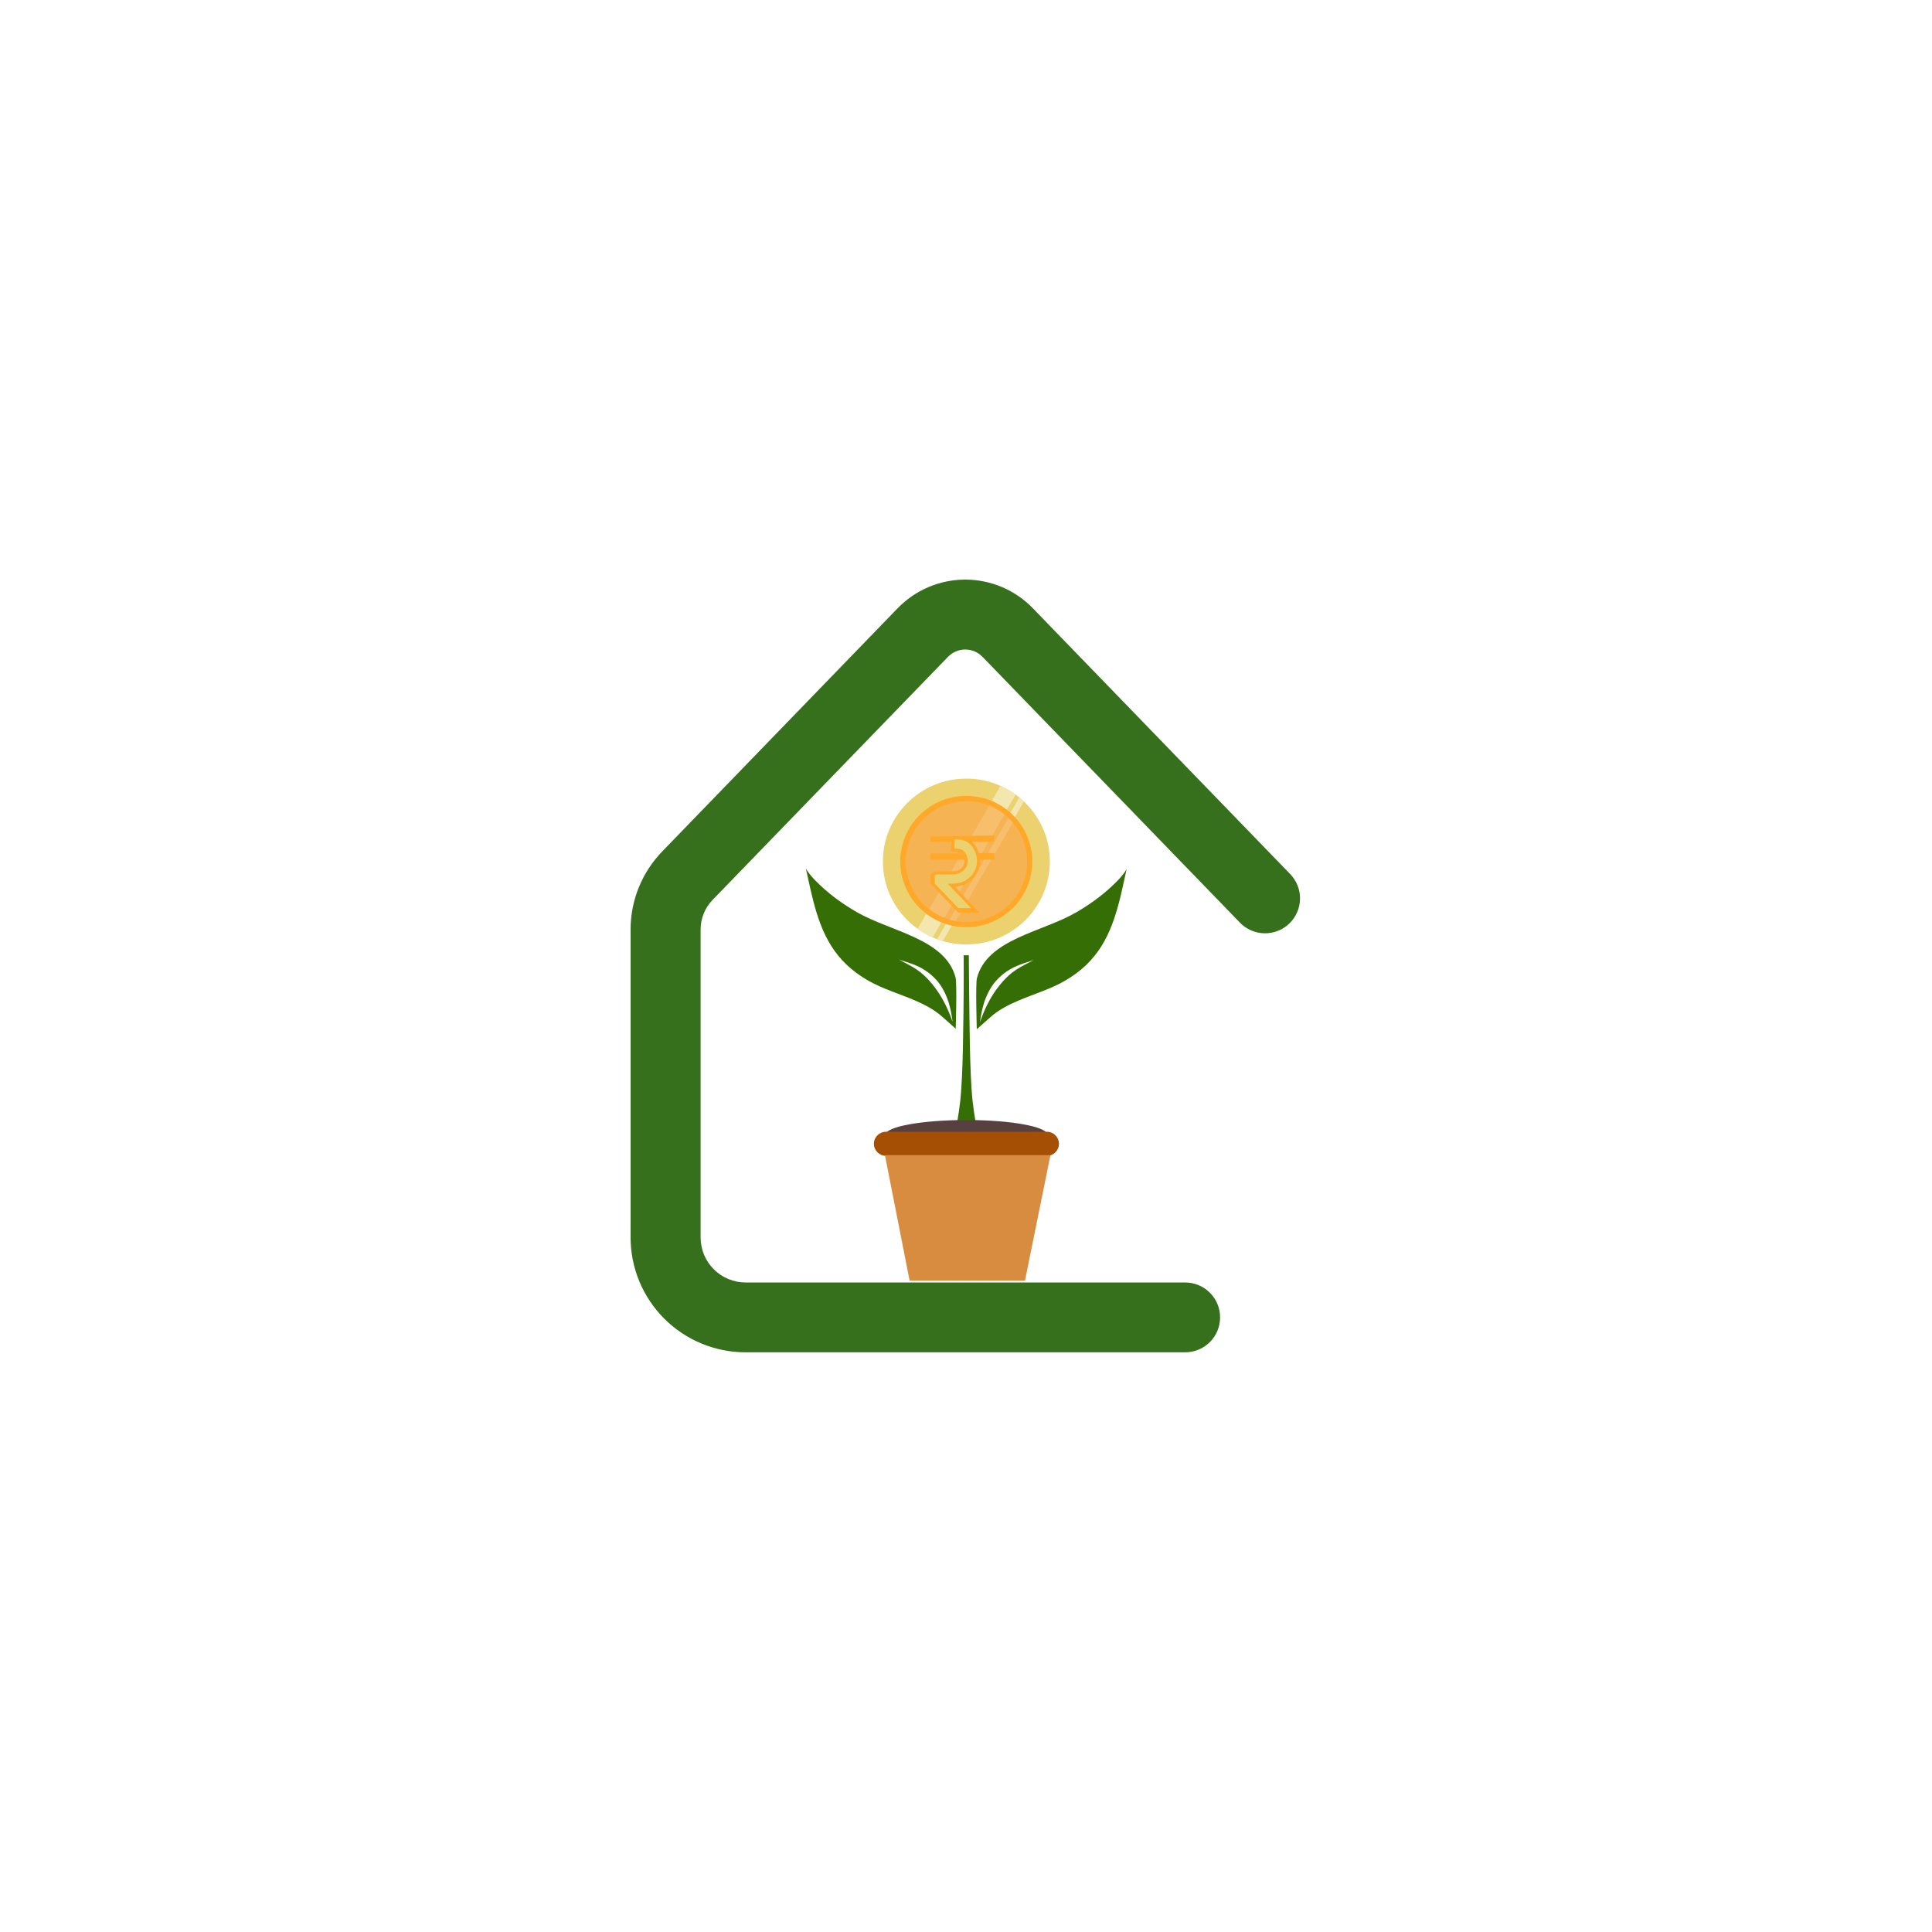 <svg xmlns="http://www.w3.org/2000/svg" xmlns:xlink="http://www.w3.org/1999/xlink" width="500" zoomAndPan="magnify" viewBox="0 0 375 375" height="500" preserveAspectRatio="xMidYMid meet" version="1.0"><defs><clipPath id="983e253c01"><path d="M 122.316 112.5 L 252.816 112.5 L 252.816 262.5 L 122.316 262.5 Z M 122.316 112.5 " clip-rule="nonzero"/></clipPath><clipPath id="09ee2553d9"><path d="M 189 168 L 218.676 168 L 218.676 200 L 189 200 Z M 189 168 " clip-rule="nonzero"/></clipPath><clipPath id="497d7b04fe"><path d="M 190.168 186.297 L 200.625 186.297 L 200.625 198.434 L 190.168 198.434 Z M 190.168 186.297 " clip-rule="nonzero"/></clipPath><clipPath id="7d91509b4e"><path d="M 189.594 199.77 C 189.594 199.77 189.328 190.98 189.625 189.844 C 191.594 182.301 202.176 180.949 208.773 177.156 C 211.41 175.641 213.828 173.895 215.938 171.898 C 216.637 171.242 217.309 170.559 217.891 169.828 C 218.09 169.582 218.277 169.336 218.441 169.074 C 218.523 168.945 218.676 168.688 218.676 168.688 C 218.676 168.688 218.379 170.059 218.27 170.551 C 217.938 172.066 217.613 173.586 217.215 175.09 C 215.578 181.32 213.203 186.672 206.547 190.457 C 203.758 192.039 200.574 192.977 197.59 194.25 C 195.594 195.102 193.707 196.105 192.184 197.48 C 191.668 197.945 189.594 199.77 189.594 199.77 Z M 189.594 199.77 " clip-rule="nonzero"/></clipPath><clipPath id="6ea6d0b3f9"><path d="M 156.426 168 L 186 168 L 186 200 L 156.426 200 Z M 156.426 168 " clip-rule="nonzero"/></clipPath><clipPath id="8db9a34ce7"><path d="M 174.48 186.172 L 184.938 186.172 L 184.938 198.309 L 174.48 198.309 Z M 174.48 186.172 " clip-rule="nonzero"/></clipPath><clipPath id="49cab2684a"><path d="M 185.508 199.672 C 185.508 199.672 185.777 190.883 185.477 189.746 C 183.508 182.203 172.926 180.852 166.328 177.059 C 163.695 175.543 161.277 173.797 159.164 171.801 C 158.469 171.145 157.797 170.461 157.211 169.73 C 157.016 169.484 156.828 169.238 156.664 168.977 C 156.582 168.848 156.426 168.59 156.426 168.59 C 156.426 168.59 156.727 169.961 156.832 170.453 C 157.164 171.969 157.492 173.488 157.887 174.992 C 159.523 181.223 161.898 186.574 168.559 190.359 C 171.344 191.941 174.527 192.879 177.516 194.152 C 179.508 195.004 181.398 196.008 182.922 197.379 C 183.434 197.844 185.508 199.672 185.508 199.672 Z M 185.508 199.672 " clip-rule="nonzero"/></clipPath><clipPath id="6d8f61ae12"><path d="M 171 224 L 204 224 L 204 248.598 L 171 248.598 Z M 171 224 " clip-rule="nonzero"/></clipPath><clipPath id="3812b612c8"><path d="M 171.367 151.125 L 203.859 151.125 L 203.859 183.324 L 171.367 183.324 Z M 171.367 151.125 " clip-rule="nonzero"/></clipPath><clipPath id="d75a63455c"><path d="M 177.219 151.254 L 197.887 151.254 L 197.887 183.324 L 177.219 183.324 Z M 177.219 151.254 " clip-rule="nonzero"/></clipPath><clipPath id="dc10c163d8"><path d="M 187.57 151.125 C 196.516 151.125 203.773 158.34 203.773 167.223 C 203.773 176.109 196.516 183.32 187.57 183.32 C 178.629 183.32 171.367 176.109 171.367 167.223 C 171.367 158.34 178.629 151.125 187.57 151.125 Z M 187.57 151.125 " clip-rule="nonzero"/></clipPath><clipPath id="a1ac35b8c9"><path d="M 180.703 153.855 L 199.379 153.855 L 199.379 183.324 L 180.703 183.324 Z M 180.703 153.855 " clip-rule="nonzero"/></clipPath><clipPath id="d926ac7348"><path d="M 187.57 151.125 C 196.516 151.125 203.773 158.34 203.773 167.223 C 203.773 176.109 196.516 183.32 187.57 183.32 C 178.629 183.32 171.367 176.109 171.367 167.223 C 171.367 158.34 178.629 151.125 187.57 151.125 Z M 187.57 151.125 " clip-rule="nonzero"/></clipPath><clipPath id="b13afca803"><path d="M 178.34 155.465 L 196.891 155.465 L 196.891 178.992 L 178.34 178.992 Z M 178.34 155.465 " clip-rule="nonzero"/></clipPath><clipPath id="0585d1f3cb"><path d="M 187.59 155.512 C 194.09 155.512 199.367 160.758 199.367 167.223 C 199.367 173.688 194.09 178.934 187.59 178.934 C 181.09 178.934 175.816 173.688 175.816 167.223 C 175.816 160.758 181.09 155.512 187.59 155.512 Z M 187.59 155.512 " clip-rule="nonzero"/></clipPath><clipPath id="6fbbd09b7f"><path d="M 182.695 155.465 L 199.379 155.465 L 199.379 178.992 L 182.695 178.992 Z M 182.695 155.465 " clip-rule="nonzero"/></clipPath><clipPath id="8b30aed821"><path d="M 187.59 155.512 C 194.09 155.512 199.367 160.758 199.367 167.223 C 199.367 173.688 194.09 178.934 187.59 178.934 C 181.09 178.934 175.816 173.688 175.816 167.223 C 175.816 160.758 181.09 155.512 187.59 155.512 Z M 187.59 155.512 " clip-rule="nonzero"/></clipPath><clipPath id="eda4610254"><path d="M 180.578 158.93 L 192.16 158.93 L 192.16 177.133 L 180.578 177.133 Z M 180.578 158.93 " clip-rule="nonzero"/></clipPath><clipPath id="84ef96d7f4"><path d="M 187.59 155.512 C 194.09 155.512 199.367 160.758 199.367 167.223 C 199.367 173.688 194.09 178.934 187.59 178.934 C 181.09 178.934 175.816 173.688 175.816 167.223 C 175.816 160.758 181.09 155.512 187.59 155.512 Z M 187.59 155.512 " clip-rule="nonzero"/></clipPath><clipPath id="543b94613e"><path d="M 180.578 158.684 L 195.023 158.684 L 195.023 163.387 L 180.578 163.387 Z M 180.578 158.684 " clip-rule="nonzero"/></clipPath><clipPath id="80d963b6a5"><path d="M 187.59 155.512 C 194.09 155.512 199.367 160.758 199.367 167.223 C 199.367 173.688 194.09 178.934 187.59 178.934 C 181.09 178.934 175.816 173.688 175.816 167.223 C 175.816 160.758 181.09 155.512 187.59 155.512 Z M 187.59 155.512 " clip-rule="nonzero"/></clipPath><clipPath id="c833895b4f"><path d="M 180.578 162.273 L 195.023 162.273 L 195.023 166.855 L 180.578 166.855 Z M 180.578 162.273 " clip-rule="nonzero"/></clipPath><clipPath id="68ba5a83e7"><path d="M 187.59 155.512 C 194.09 155.512 199.367 160.758 199.367 167.223 C 199.367 173.688 194.09 178.934 187.59 178.934 C 181.09 178.934 175.816 173.688 175.816 167.223 C 175.816 160.758 181.09 155.512 187.59 155.512 Z M 187.59 155.512 " clip-rule="nonzero"/></clipPath><clipPath id="494c035321"><path d="M 181.453 159.797 L 191.285 159.797 L 191.285 176.266 L 181.453 176.266 Z M 181.453 159.797 " clip-rule="nonzero"/></clipPath><clipPath id="330367fa86"><path d="M 187.59 155.512 C 194.09 155.512 199.367 160.758 199.367 167.223 C 199.367 173.688 194.09 178.934 187.59 178.934 C 181.09 178.934 175.816 173.688 175.816 167.223 C 175.816 160.758 181.09 155.512 187.59 155.512 Z M 187.59 155.512 " clip-rule="nonzero"/></clipPath><clipPath id="4a9e86ebe9"><path d="M 181.453 159.551 L 194.148 159.551 L 194.148 162.523 L 181.453 162.523 Z M 181.453 159.551 " clip-rule="nonzero"/></clipPath><clipPath id="9432613e8c"><path d="M 187.59 155.512 C 194.09 155.512 199.367 160.758 199.367 167.223 C 199.367 173.688 194.09 178.934 187.59 178.934 C 181.09 178.934 175.816 173.688 175.816 167.223 C 175.816 160.758 181.09 155.512 187.59 155.512 Z M 187.59 155.512 " clip-rule="nonzero"/></clipPath><clipPath id="ab26e1f223"><path d="M 181.453 163.141 L 194.148 163.141 L 194.148 165.988 L 181.453 165.988 Z M 181.453 163.141 " clip-rule="nonzero"/></clipPath><clipPath id="80323f279f"><path d="M 187.59 155.512 C 194.09 155.512 199.367 160.758 199.367 167.223 C 199.367 173.688 194.09 178.934 187.59 178.934 C 181.09 178.934 175.816 173.688 175.816 167.223 C 175.816 160.758 181.09 155.512 187.59 155.512 Z M 187.59 155.512 " clip-rule="nonzero"/></clipPath></defs><rect x="-37.5" width="450" fill="#ffffff" y="-37.5" height="450" fill-opacity="1"/><rect x="-37.5" width="450" fill="#ffffff" y="-37.5" height="450" fill-opacity="1"/><rect x="-37.5" width="450" fill="#ffffff" y="-37.5" height="450" fill-opacity="1"/><g clip-path="url(#983e253c01)"><path fill="#36701d" d="M 230.016 262.484 L 144.695 262.484 C 143.965 262.484 143.238 262.445 142.512 262.375 C 141.785 262.301 141.062 262.195 140.348 262.051 C 139.629 261.91 138.922 261.73 138.227 261.52 C 137.527 261.309 136.84 261.062 136.164 260.781 C 135.492 260.504 134.832 260.191 134.188 259.848 C 133.547 259.504 132.918 259.129 132.312 258.723 C 131.707 258.316 131.121 257.883 130.555 257.422 C 129.992 256.957 129.453 256.469 128.934 255.953 C 128.418 255.438 127.93 254.898 127.465 254.332 C 127.004 253.77 126.566 253.184 126.164 252.578 C 125.758 251.973 125.383 251.348 125.035 250.703 C 124.691 250.062 124.379 249.402 124.102 248.73 C 123.82 248.055 123.574 247.371 123.363 246.672 C 123.148 245.973 122.973 245.27 122.828 244.555 C 122.688 243.836 122.578 243.117 122.504 242.391 C 122.434 241.664 122.398 240.938 122.395 240.211 L 122.395 180.465 C 122.395 179.059 122.523 177.664 122.793 176.281 C 123.059 174.898 123.457 173.559 123.984 172.254 C 124.516 170.949 125.164 169.707 125.934 168.527 C 126.703 167.348 127.578 166.254 128.559 165.242 L 174.199 118.094 C 174.625 117.652 175.07 117.234 175.539 116.84 C 176.004 116.441 176.488 116.07 176.996 115.723 C 177.5 115.375 178.02 115.055 178.555 114.758 C 179.094 114.465 179.645 114.195 180.207 113.957 C 180.77 113.719 181.344 113.508 181.93 113.324 C 182.516 113.141 183.105 112.992 183.707 112.867 C 184.309 112.746 184.914 112.652 185.523 112.594 C 186.133 112.531 186.742 112.5 187.355 112.5 C 187.969 112.5 188.578 112.531 189.188 112.594 C 189.797 112.652 190.402 112.746 191.004 112.867 C 191.602 112.992 192.195 113.141 192.781 113.324 C 193.367 113.508 193.941 113.719 194.504 113.957 C 195.066 114.195 195.617 114.465 196.152 114.758 C 196.691 115.055 197.211 115.375 197.715 115.723 C 198.219 116.07 198.707 116.441 199.172 116.84 C 199.641 117.234 200.086 117.652 200.508 118.094 L 250.406 169.637 C 250.719 169.957 250.996 170.305 251.238 170.68 C 251.484 171.051 251.688 171.445 251.852 171.863 C 252.02 172.277 252.141 172.703 252.223 173.141 C 252.305 173.582 252.34 174.023 252.336 174.469 C 252.328 174.918 252.277 175.359 252.184 175.793 C 252.09 176.23 251.957 176.656 251.777 177.062 C 251.602 177.473 251.383 177.863 251.129 178.23 C 250.875 178.598 250.59 178.934 250.266 179.246 C 249.945 179.555 249.598 179.832 249.223 180.074 C 248.844 180.316 248.449 180.52 248.035 180.68 C 247.617 180.844 247.188 180.965 246.75 181.043 C 246.309 181.125 245.867 181.16 245.418 181.152 C 244.973 181.141 244.531 181.09 244.094 180.996 C 243.656 180.898 243.234 180.762 242.824 180.582 C 242.414 180.402 242.027 180.184 241.66 179.93 C 241.297 179.676 240.957 179.387 240.648 179.062 L 190.75 127.539 C 190.531 127.309 190.293 127.102 190.031 126.918 C 189.773 126.734 189.496 126.582 189.203 126.453 C 188.91 126.328 188.609 126.23 188.301 126.168 C 187.988 126.102 187.672 126.07 187.355 126.07 C 187.035 126.07 186.723 126.102 186.41 126.168 C 186.098 126.23 185.797 126.328 185.508 126.453 C 185.215 126.582 184.938 126.734 184.68 126.918 C 184.418 127.102 184.18 127.309 183.961 127.539 L 138.316 174.668 C 137.562 175.449 136.984 176.34 136.582 177.348 C 136.18 178.352 135.98 179.398 135.988 180.48 L 135.988 240.211 C 135.988 240.781 136.047 241.348 136.16 241.91 C 136.27 242.469 136.438 243.016 136.656 243.543 C 136.875 244.07 137.145 244.574 137.465 245.051 C 137.781 245.523 138.145 245.965 138.547 246.371 C 138.953 246.773 139.395 247.137 139.871 247.453 C 140.348 247.77 140.848 248.039 141.379 248.258 C 141.906 248.477 142.453 248.645 143.012 248.758 C 143.574 248.867 144.141 248.926 144.715 248.926 L 230.035 248.926 C 230.48 248.926 230.922 248.969 231.359 249.055 C 231.797 249.145 232.219 249.27 232.633 249.441 C 233.043 249.613 233.434 249.82 233.805 250.066 C 234.176 250.316 234.52 250.598 234.832 250.91 C 235.148 251.227 235.43 251.57 235.676 251.938 C 235.926 252.309 236.133 252.699 236.305 253.109 C 236.473 253.523 236.602 253.945 236.691 254.383 C 236.777 254.82 236.82 255.262 236.82 255.703 C 236.82 256.148 236.777 256.59 236.691 257.027 C 236.602 257.465 236.473 257.887 236.305 258.301 C 236.133 258.711 235.926 259.102 235.676 259.473 C 235.43 259.84 235.148 260.184 234.832 260.5 C 234.52 260.812 234.176 261.094 233.805 261.344 C 233.434 261.59 233.043 261.797 232.633 261.969 C 232.219 262.141 231.797 262.266 231.359 262.355 C 230.922 262.441 230.48 262.484 230.035 262.484 Z M 230.016 262.484 " fill-opacity="1" fill-rule="nonzero"/></g><path fill="#356e04" d="M 189.566 218.855 C 189.5 218.418 189.102 216.574 188.793 213.836 C 188.629 212.371 188.523 210.668 188.438 208.82 C 188.266 205.156 188.223 200.969 188.164 197.121 C 188.078 191.855 188.082 187.223 188.051 185.414 L 187.051 185.422 C 187.059 187.23 187.074 191.859 187 197.121 C 186.941 200.969 186.902 205.156 186.727 208.82 C 186.637 210.668 186.531 212.367 186.367 213.836 C 186.055 216.57 185.652 218.41 185.582 218.848 L 189.566 218.855 " fill-opacity="1" fill-rule="evenodd"/><path fill="#584040" d="M 187.582 217.395 C 196.254 217.395 203.293 218.684 203.293 220.27 C 203.293 221.859 196.254 223.148 187.582 223.148 C 178.91 223.148 171.871 221.859 171.871 220.27 C 171.871 218.684 178.91 217.395 187.582 217.395 " fill-opacity="1" fill-rule="evenodd"/><path fill="#a44f03" d="M 205.543 222.012 C 205.543 220.719 204.492 219.672 203.195 219.672 L 171.973 219.672 C 170.676 219.672 169.621 220.719 169.621 222.012 C 169.621 223.301 170.676 224.348 171.973 224.348 L 203.195 224.348 C 204.492 224.348 205.543 223.301 205.543 222.012 " fill-opacity="1" fill-rule="evenodd"/><g clip-path="url(#09ee2553d9)"><path fill="#356e04" d="M 189.594 199.77 C 189.594 199.77 189.328 190.98 189.625 189.844 C 191.594 182.301 202.176 180.949 208.773 177.156 C 211.41 175.641 213.828 173.895 215.938 171.898 C 216.637 171.242 217.309 170.559 217.891 169.828 C 218.09 169.582 218.277 169.336 218.441 169.074 C 218.523 168.945 218.676 168.688 218.676 168.688 C 218.676 168.688 218.379 170.059 218.27 170.551 C 217.938 172.066 217.613 173.586 217.215 175.09 C 215.578 181.32 213.203 186.672 206.547 190.457 C 203.758 192.039 200.574 192.977 197.59 194.25 C 195.594 195.102 193.707 196.105 192.184 197.48 C 191.668 197.945 189.594 199.77 189.594 199.77 " fill-opacity="1" fill-rule="evenodd"/></g><g clip-path="url(#497d7b04fe)"><g clip-path="url(#7d91509b4e)"><path fill="#ffffff" d="M 190.23 198.363 C 190.617 197.219 191.07 196.137 191.586 195.086 C 191.926 194.387 192.301 193.715 192.715 193.062 C 192.961 192.676 193.219 192.301 193.492 191.93 C 193.672 191.688 193.859 191.445 194.047 191.207 C 194.469 190.68 194.918 190.168 195.426 189.684 C 195.754 189.371 196.094 189.066 196.465 188.773 C 196.953 188.387 197.477 188.051 198.02 187.738 C 198.855 187.258 199.715 186.836 200.559 186.391 C 200.562 186.387 200.562 186.387 200.562 186.383 C 200.559 186.379 200.559 186.375 200.555 186.379 C 199.645 186.684 198.715 186.953 197.812 187.305 C 197.195 187.543 196.602 187.82 196.035 188.152 C 195.605 188.414 195.195 188.688 194.816 188.988 C 194.219 189.453 193.68 189.965 193.207 190.52 C 192.988 190.773 192.789 191.035 192.605 191.305 C 192.324 191.715 192.074 192.137 191.852 192.578 C 191.484 193.301 191.184 194.055 190.945 194.836 C 190.598 195.973 190.383 197.148 190.219 198.363 C 190.219 198.363 190.219 198.367 190.223 198.371 C 190.227 198.371 190.23 198.367 190.23 198.363 " fill-opacity="1" fill-rule="evenodd"/></g></g><g clip-path="url(#6ea6d0b3f9)"><path fill="#356e04" d="M 185.508 199.672 C 185.508 199.672 185.777 190.883 185.477 189.746 C 183.508 182.203 172.926 180.852 166.328 177.059 C 163.695 175.543 161.277 173.797 159.164 171.801 C 158.469 171.145 157.797 170.461 157.211 169.73 C 157.016 169.484 156.828 169.238 156.664 168.977 C 156.582 168.848 156.426 168.59 156.426 168.59 C 156.426 168.59 156.727 169.961 156.832 170.453 C 157.164 171.969 157.492 173.488 157.887 174.992 C 159.523 181.223 161.898 186.574 168.559 190.359 C 171.344 191.941 174.527 192.879 177.516 194.152 C 179.508 195.004 181.398 196.008 182.922 197.379 C 183.434 197.844 185.508 199.672 185.508 199.672 " fill-opacity="1" fill-rule="evenodd"/></g><g clip-path="url(#8db9a34ce7)"><g clip-path="url(#49cab2684a)"><path fill="#ffffff" d="M 184.887 198.262 C 184.727 197.047 184.52 195.871 184.176 194.734 C 183.938 193.945 183.641 193.191 183.273 192.465 C 183.051 192.027 182.801 191.602 182.523 191.191 C 182.336 190.918 182.137 190.656 181.922 190.402 C 181.445 189.848 180.902 189.336 180.305 188.871 C 179.922 188.574 179.512 188.301 179.078 188.039 C 178.512 187.707 177.918 187.434 177.297 187.195 C 176.391 186.848 175.461 186.582 174.551 186.281 C 174.547 186.277 174.543 186.281 174.539 186.285 C 174.539 186.285 174.543 186.289 174.543 186.293 C 175.387 186.738 176.246 187.168 177.078 187.652 C 177.621 187.965 178.141 188.301 178.625 188.691 C 178.996 188.984 179.336 189.293 179.66 189.605 C 180.168 190.09 180.613 190.602 181.035 191.129 C 181.223 191.367 181.41 191.605 181.586 191.848 C 181.859 192.219 182.121 192.594 182.367 192.977 C 182.781 193.629 183.156 194.297 183.504 194.996 C 184.02 196.047 184.48 197.125 184.871 198.266 C 184.875 198.27 184.879 198.273 184.879 198.273 C 184.883 198.27 184.887 198.266 184.887 198.262 " fill-opacity="1" fill-rule="evenodd"/></g></g><g clip-path="url(#6d8f61ae12)"><path fill="#d78c40" d="M 203.891 224.211 L 171.762 224.211 L 176.555 248.57 L 198.949 248.57 L 203.891 224.211 " fill-opacity="1" fill-rule="evenodd"/></g><g clip-path="url(#3812b612c8)"><path fill="#ebd26f" d="M 187.57 151.125 C 196.516 151.125 203.773 158.34 203.773 167.223 C 203.773 176.109 196.516 183.32 187.57 183.32 C 178.629 183.32 171.367 176.109 171.367 167.223 C 171.367 158.34 178.629 151.125 187.57 151.125 " fill-opacity="1" fill-rule="evenodd"/></g><g clip-path="url(#d75a63455c)"><g clip-path="url(#dc10c163d8)"><path fill="#f4e6af" d="M 197.832 153.016 L 194.902 151.332 L 177.309 181.637 L 180.242 183.32 L 197.832 153.016 " fill-opacity="1" fill-rule="evenodd"/></g></g><g clip-path="url(#a1ac35b8c9)"><g clip-path="url(#d926ac7348)"><path fill="#f4e6b0" d="M 199.367 154.48 L 198.363 153.906 L 180.773 184.211 L 181.773 184.785 L 199.367 154.48 " fill-opacity="1" fill-rule="evenodd"/></g></g><path fill="#ffa829" d="M 187.551 154.477 C 194.625 154.477 200.367 160.188 200.367 167.223 C 200.367 174.258 194.625 179.969 187.551 179.969 C 180.48 179.969 174.738 174.258 174.738 167.223 C 174.738 160.188 180.48 154.477 187.551 154.477 " fill-opacity="1" fill-rule="evenodd"/><path fill="#f6b353" d="M 187.59 155.512 C 194.09 155.512 199.367 160.758 199.367 167.223 C 199.367 173.688 194.09 178.934 187.59 178.934 C 181.09 178.934 175.816 173.688 175.816 167.223 C 175.816 160.758 181.09 155.512 187.59 155.512 " fill-opacity="1" fill-rule="evenodd"/><g clip-path="url(#b13afca803)"><g clip-path="url(#0585d1f3cb)"><path fill="#f7bf6c" d="M 196.824 154.883 L 193.879 153.191 L 178.355 179.934 L 181.301 181.625 L 196.824 154.883 " fill-opacity="1" fill-rule="evenodd"/></g></g><g clip-path="url(#6fbbd09b7f)"><g clip-path="url(#8b30aed821)"><path fill="#f7bf6c" d="M 199.367 154.883 L 198.332 154.289 L 182.809 181.031 L 183.844 181.625 L 199.367 154.883 " fill-opacity="1" fill-rule="evenodd"/></g></g><g clip-path="url(#eda4610254)"><g clip-path="url(#84ef96d7f4)"><path stroke-linecap="square" transform="matrix(0.012, 0, 0, -0.012, 156.427, 248.83)" fill="none" stroke-linejoin="round" d="M 2479.217 7080.588 C 2608.798 7070.493 2674.686 6949.042 2689.433 6853.142 C 2714.847 6687.211 2589.972 6536.737 2418.976 6520.649 C 2374.109 6516.232 2119.026 6515.286 2119.026 6515.286 C 2119.026 6515.286 2455.685 6167.02 2641.428 5967.335 " stroke="#ffa829" stroke-width="250" stroke-opacity="1" stroke-miterlimit="10"/></g></g><g clip-path="url(#543b94613e)"><g clip-path="url(#80d963b6a5)"><path stroke-linecap="square" transform="matrix(0.012, 0, 0, -0.012, 156.427, 248.83)" fill="none" stroke-linejoin="round" d="M 2119.026 7080.588 L 2921.925 7094.783 " stroke="#ffa829" stroke-width="250" stroke-opacity="1" stroke-miterlimit="10"/></g></g><g clip-path="url(#c833895b4f)"><g clip-path="url(#68ba5a83e7)"><path stroke-linecap="square" transform="matrix(0.012, 0, 0, -0.012, 156.427, 248.83)" fill="none" stroke-linejoin="round" d="M 2119.026 6804.561 L 2921.925 6809.924 " stroke="#ffa829" stroke-width="250" stroke-opacity="1" stroke-miterlimit="10"/></g></g><g clip-path="url(#494c035321)"><g clip-path="url(#330367fa86)"><path stroke-linecap="square" transform="matrix(0.012, 0, 0, -0.012, 156.427, 248.83)" fill="none" stroke-linejoin="round" d="M 2479.217 7080.588 C 2608.798 7070.493 2674.686 6949.042 2689.433 6853.142 C 2714.847 6687.211 2589.972 6536.737 2418.976 6520.649 C 2374.109 6516.232 2119.026 6515.286 2119.026 6515.286 C 2119.026 6515.286 2455.685 6167.02 2641.428 5967.335 " stroke="#ebd26f" stroke-width="150" stroke-opacity="1" stroke-miterlimit="10"/></g></g><g clip-path="url(#4a9e86ebe9)"><g clip-path="url(#9432613e8c)"><path stroke-linecap="square" transform="matrix(0.012, 0, 0, -0.012, 156.427, 248.83)" fill="none" stroke-linejoin="round" d="M 2119.026 7080.588 L 2921.925 7094.783 " stroke="#ebd26f" stroke-width="150" stroke-opacity="1" stroke-miterlimit="10"/></g></g><g clip-path="url(#ab26e1f223)"><g clip-path="url(#80323f279f)"><path stroke-linecap="square" transform="matrix(0.012, 0, 0, -0.012, 156.427, 248.83)" fill="none" stroke-linejoin="round" d="M 2119.026 6804.561 L 2921.925 6809.924 " stroke="#ebd26f" stroke-width="150" stroke-opacity="1" stroke-miterlimit="10"/></g></g></svg>